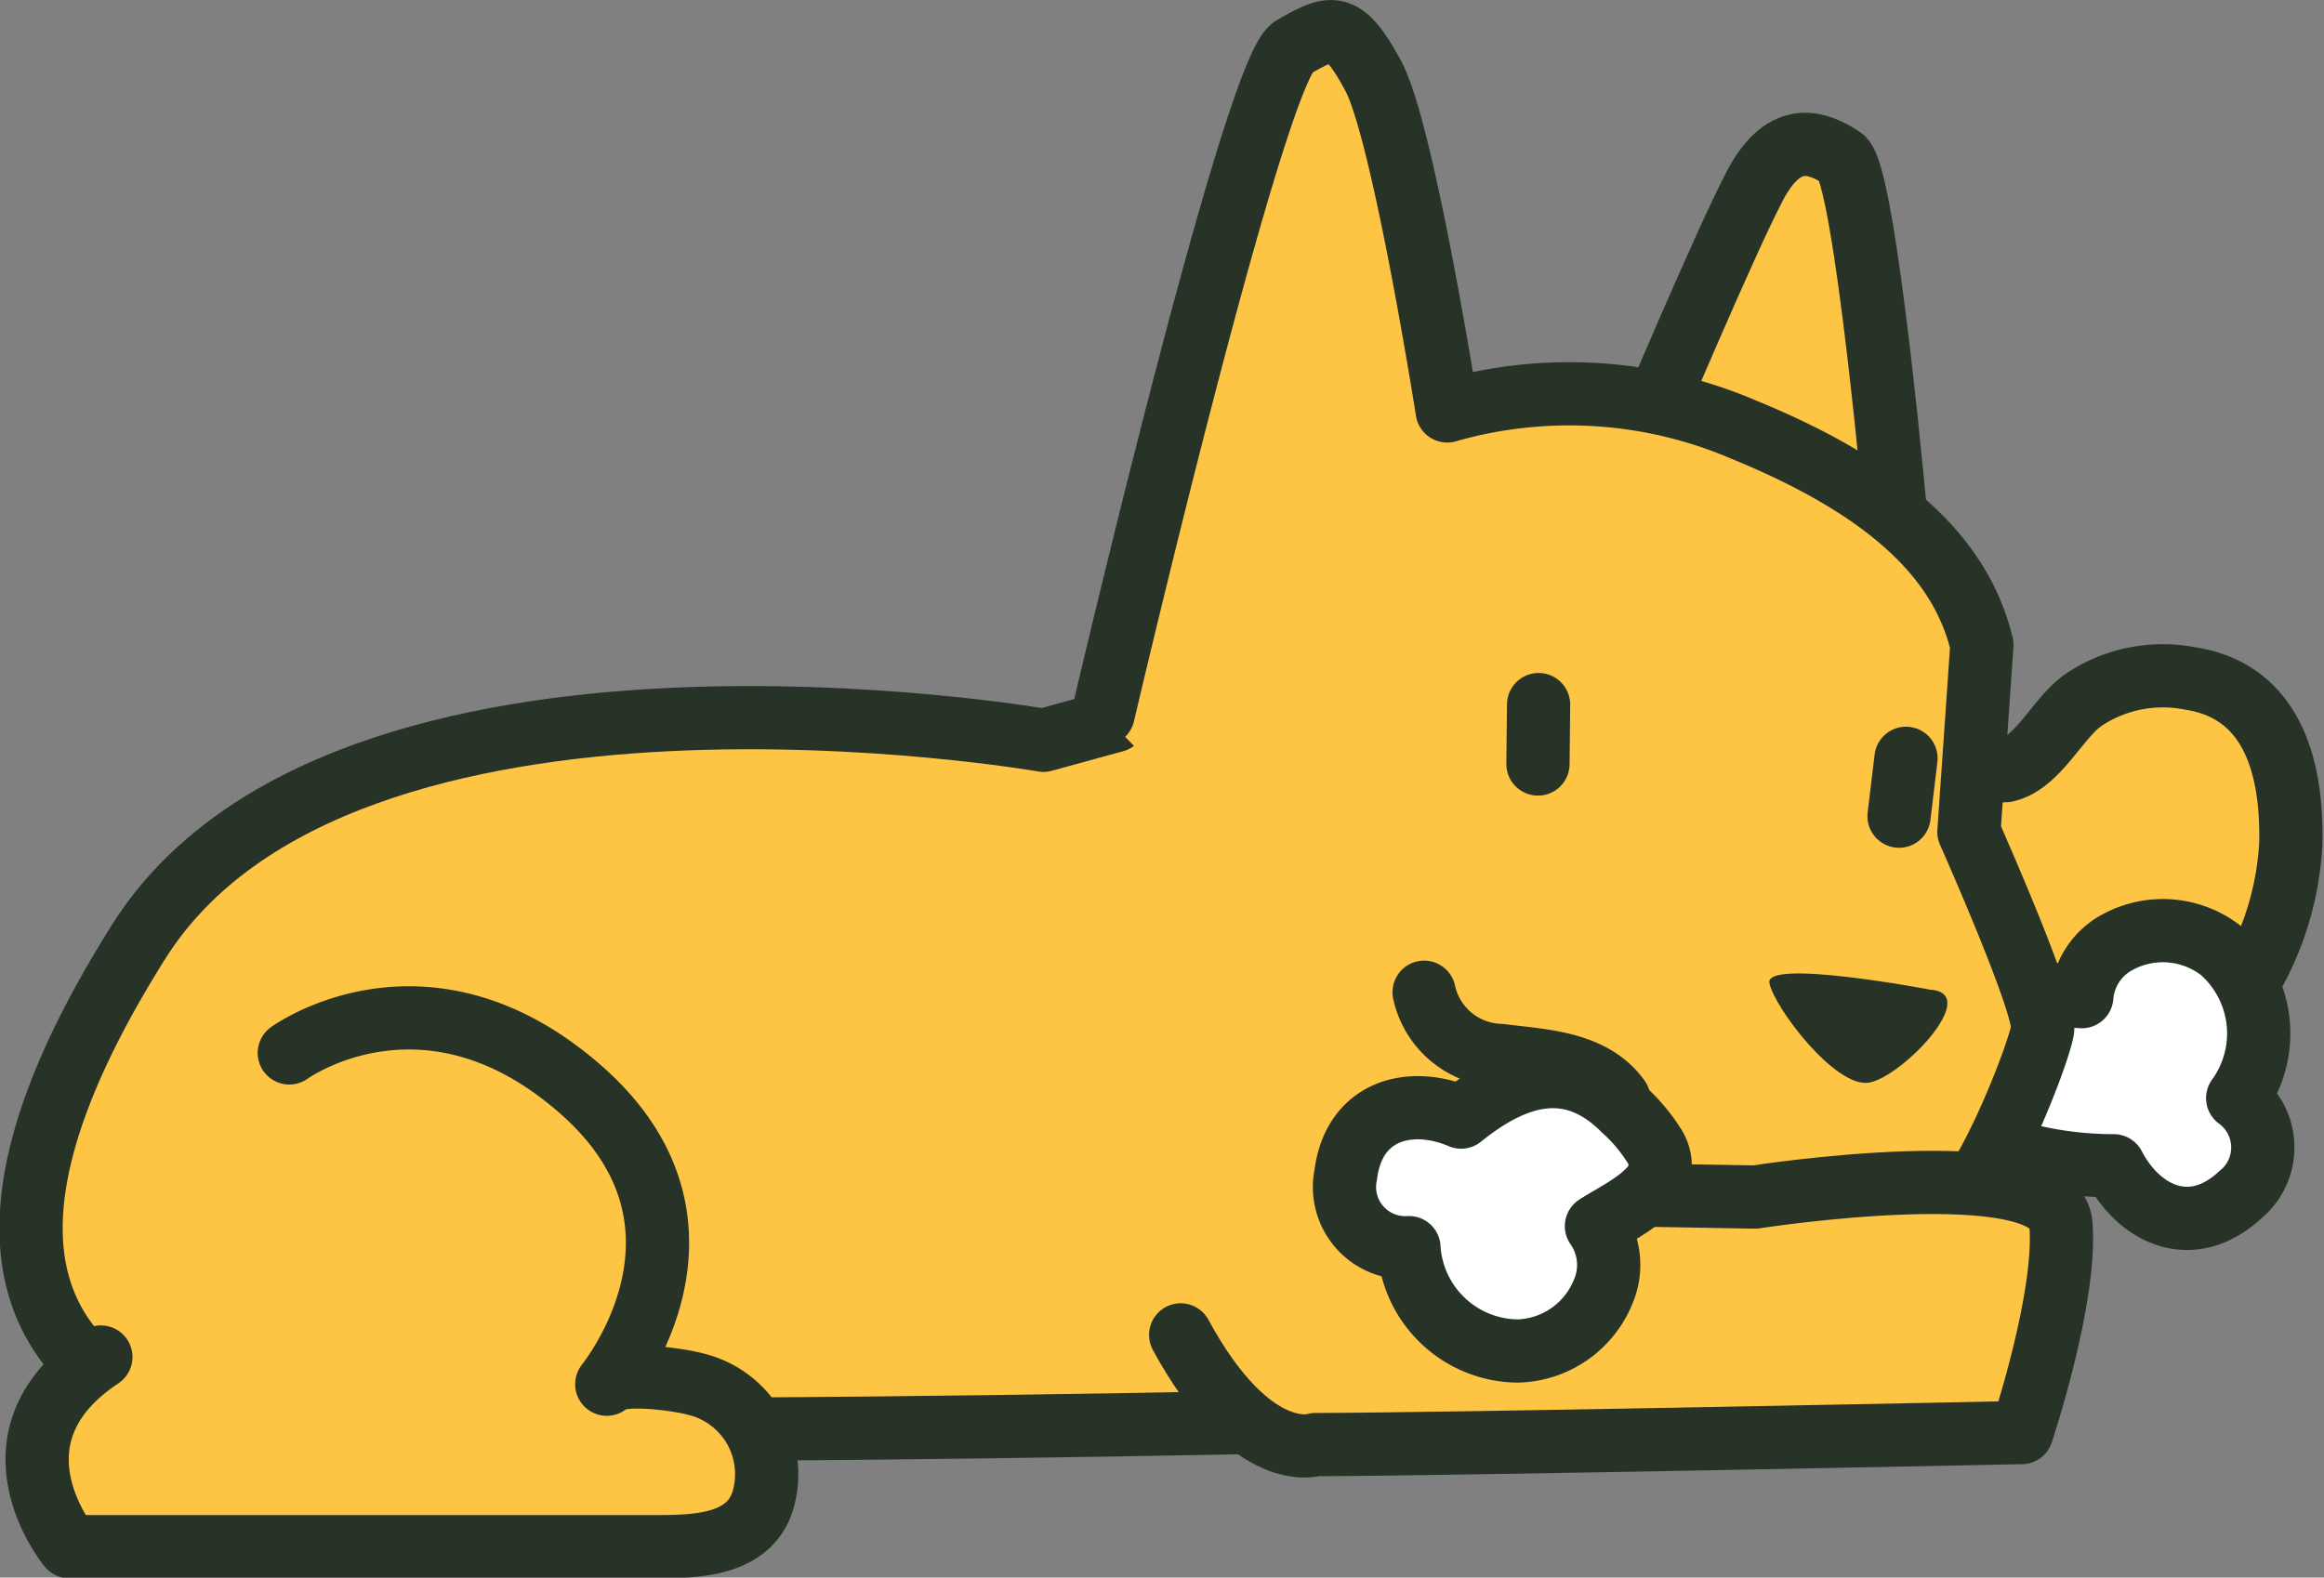 <svg xmlns="http://www.w3.org/2000/svg" viewBox="0 0 73.5 49.91"><rect x="0" y="0" width="73.5" height="49.91" fill="#808080" stroke="none"/><defs><style>.cls-1{fill:#fec544;}.cls-1,.cls-2,.cls-4{stroke:#283328;stroke-linecap:round;stroke-linejoin:round;stroke-width:2px;}.cls-2{fill:#fff;}.cls-3{fill:#283328;}.cls-4{fill:none;}</style></defs><g id="레이어_2" data-name="레이어 2"><g id="레이어_1-2" data-name="레이어 1"><path class="cls-1" d="M56.52,24.77A6.55,6.55,0,0,1,60,24.12a16.06,16.06,0,0,0,3.43.26c1-.21,1.64-1.65,2.44-2.22a4.49,4.49,0,0,1,3.38-.7c2.65.4,3.25,2.87,3.2,5.22a9.53,9.53,0,0,1-7.71,8.86,7.2,7.2,0,0,1-4.3-.46"/><path class="cls-1" d="M51.52,31.8c-.5,2.25-3,13-3,13s-41.71,1.11-44-.28-6.59-4.47-.14-14.72S33,23.42,33,23.42l2.26-.62"/><path class="cls-1" d="M9.15,33.31s4.32-3.15,9.23,1.17.81,9.3.81,9.31c.36-.44,2.38-.13,2.82,0a2.93,2.93,0,0,1,2.12,3.67c-.44,1.46-2.17,1.47-3.44,1.47H2.19s-2.85-3.44,1-6"/><path class="cls-2" d="M59.71,31.83c.32,2.26,1.41,5.58,4.32,4.85a.82.82,0,0,0,.21-.1,11.42,11.42,0,0,0,2.61.3c.8,1.54,2.46,2.35,4,.92a1.93,1.93,0,0,0-.08-3.06,3.48,3.48,0,0,0-.53-4.67A3,3,0,0,0,67,29.79a2.15,2.15,0,0,0-1.16,1.74A31.52,31.52,0,0,1,61,30.84,1,1,0,0,0,59.71,31.83Z"/><path class="cls-1" d="M60,16.81S59,5.48,58.26,5s-1.8-.94-2.75.86S52,13.74,52,13.74"/><path class="cls-1" d="M34.89,22.59s4.77-20.38,6-21.09,1.59-.86,2.54.9S45.77,13,45.77,13a14,14,0,0,1,9.35.58c5.22,2.13,7,4.52,7.56,6.82l-.41,5.92s2.44,5.48,2.33,6.25-2.09,5.94-3.37,6.15a19.3,19.3,0,0,1-11.73-1"/><path class="cls-3" d="M61.05,31.31s-5.25-1-5.09-.21,2.1,3.33,3.15,3.15S62.69,31.42,61.05,31.31Z"/><line class="cls-1" x1="48.64" y1="24.17" x2="48.66" y2="22.29"/><line class="cls-1" x1="60.28" y1="23.99" x2="60.06" y2="25.82"/><path class="cls-1" d="M37.34,42.23c2.26,4.16,4.26,3.47,4.26,3.47,3.94,0,22.34-.38,22.34-.38s1.43-4.27,1.24-6.6-9.68-.85-9.68-.85l-9-.16"/><path class="cls-2" d="M52.3,36.22a5.34,5.34,0,0,0-.95-1.12c-1.7-1.7-3.48-1.1-5.14.24-1.59-.68-3.39-.24-3.65,1.83a1.92,1.92,0,0,0,2,2.3A3.48,3.48,0,0,0,48,42.74a3,3,0,0,0,2.7-1.87,2.14,2.14,0,0,0-.21-2.08c.56-.37,1.84-.95,2-1.71A1.17,1.17,0,0,0,52.3,36.22Z"/><path class="cls-4" d="M51.2,34.77c-.84-1.18-2.44-1.21-3.75-1.38a2.54,2.54,0,0,1-2.41-2"/></g></g></svg>